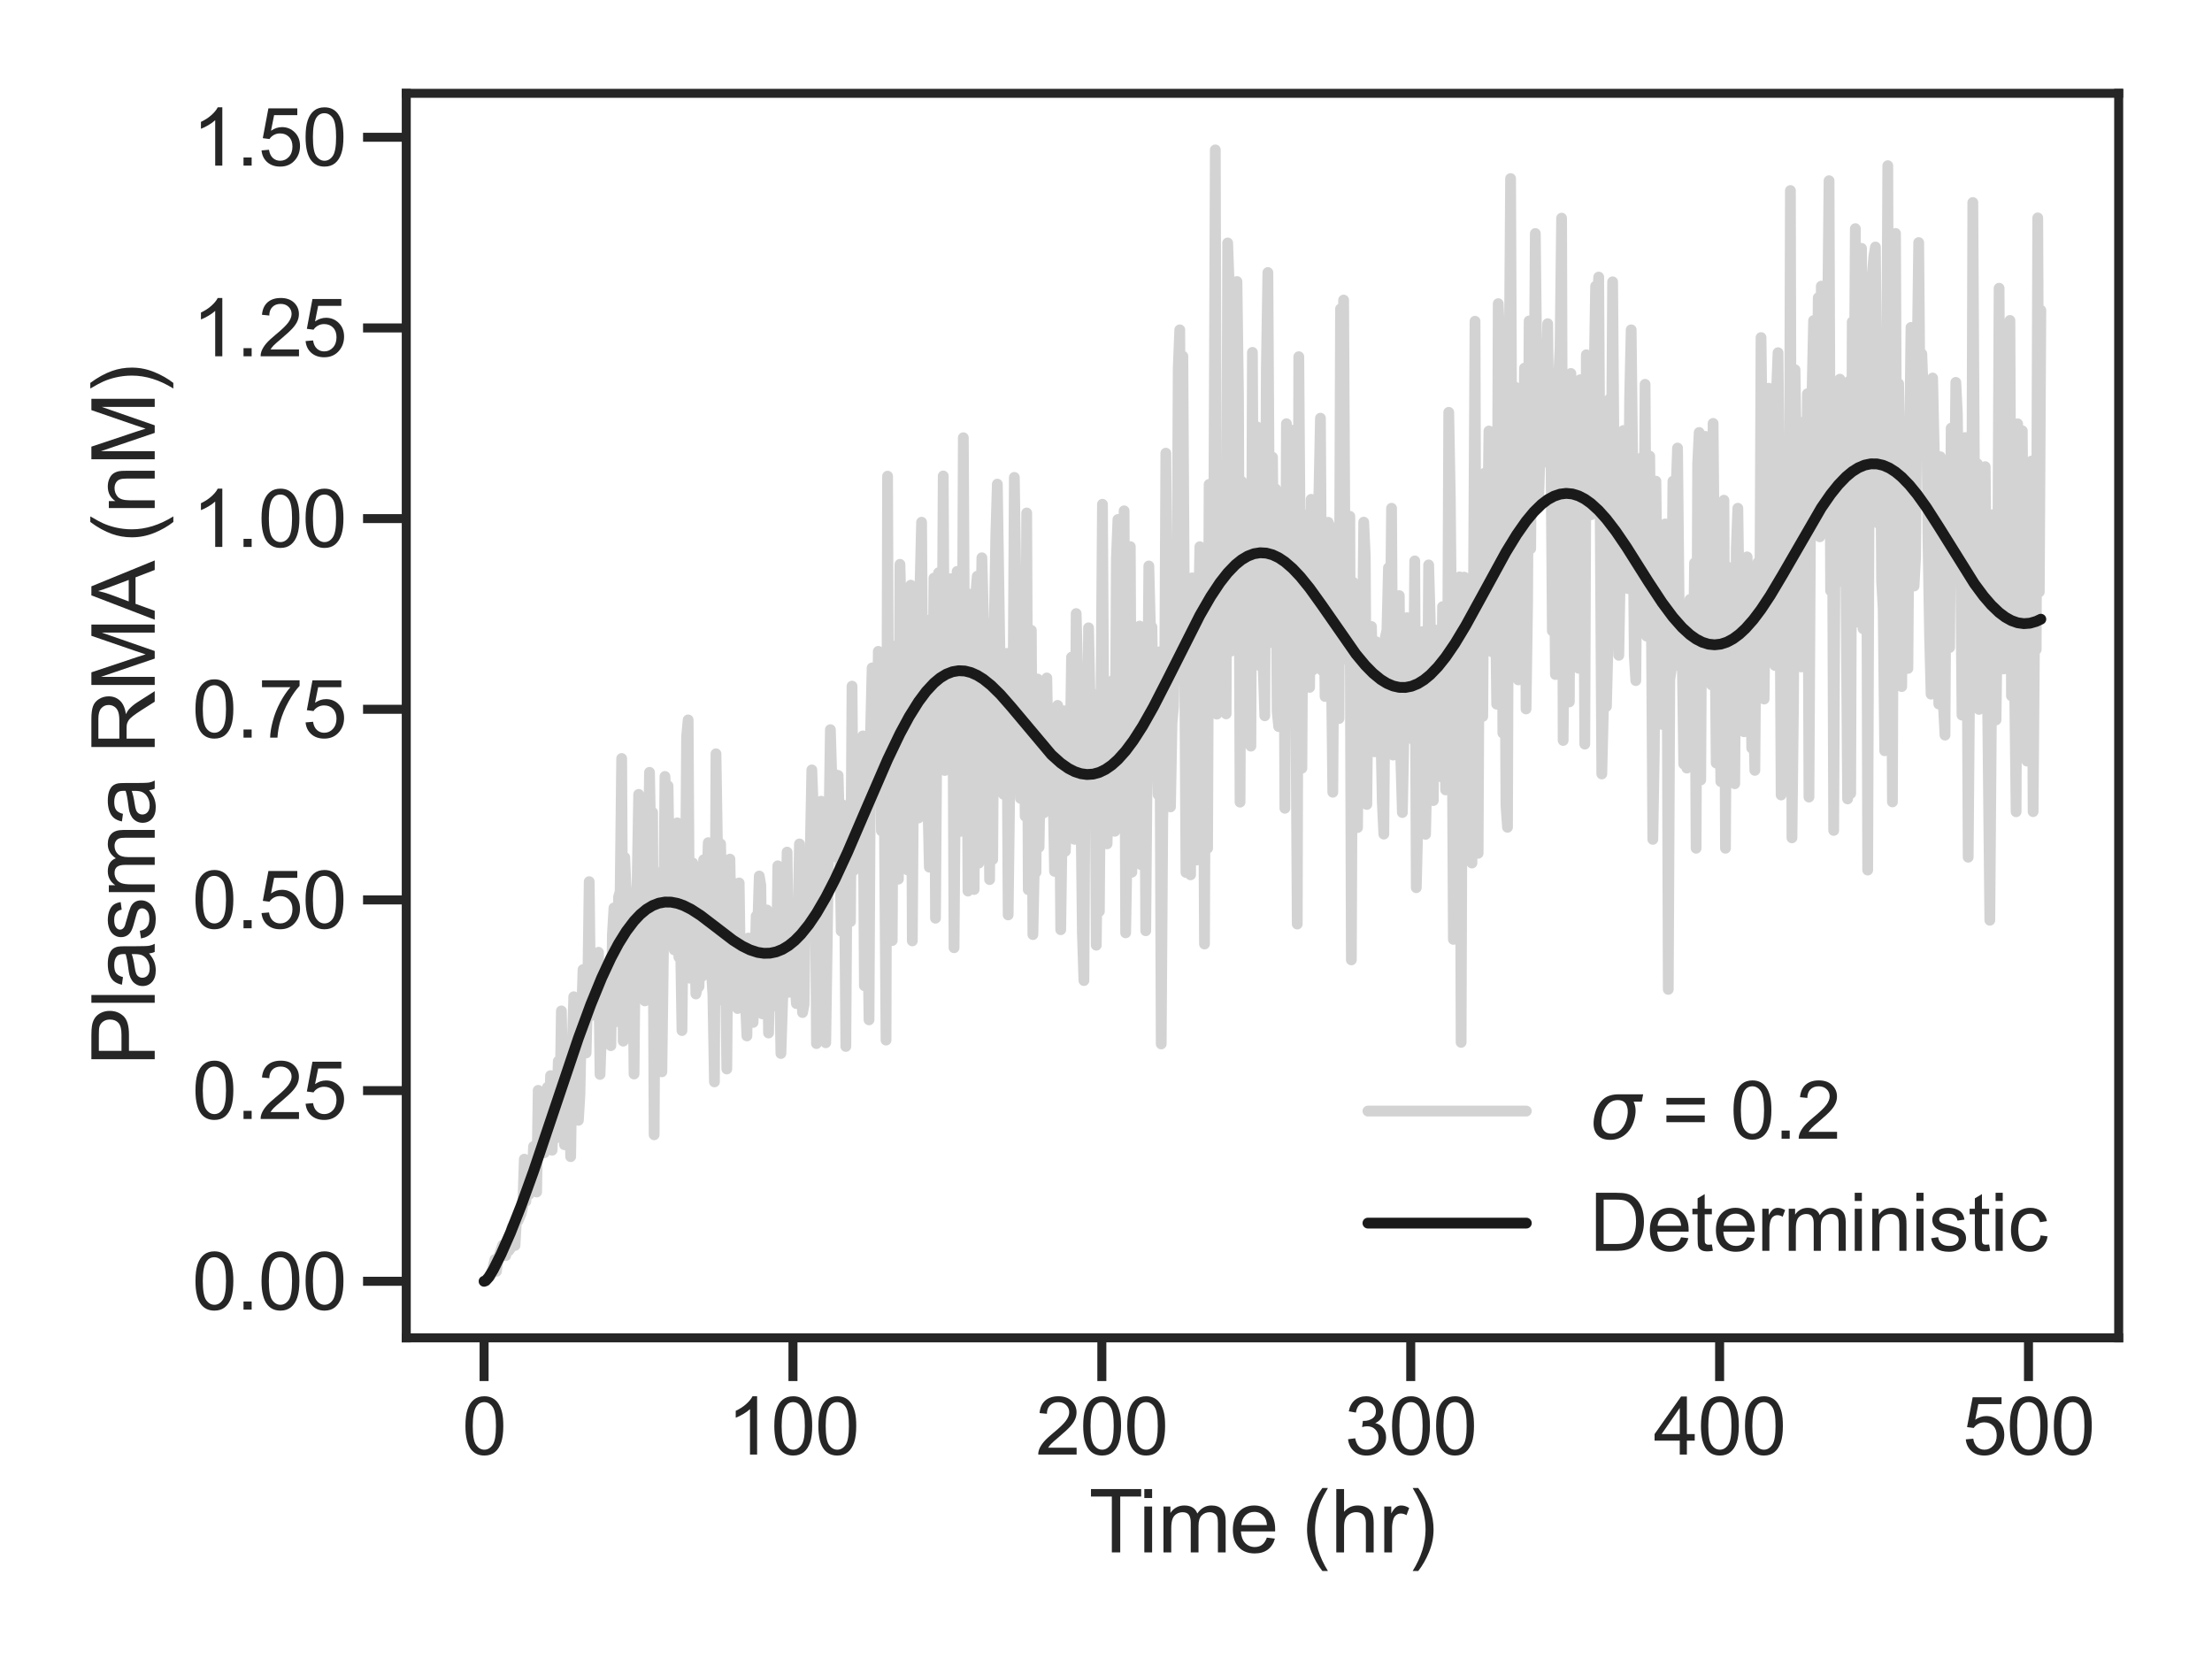 <?xml version="1.0" encoding="utf-8" standalone="no"?>
<!DOCTYPE svg PUBLIC "-//W3C//DTD SVG 1.1//EN"
  "http://www.w3.org/Graphics/SVG/1.1/DTD/svg11.dtd">
<svg xmlns:xlink="http://www.w3.org/1999/xlink" width="460.8pt" height="345.6pt" viewBox="0 0 460.8 345.6" xmlns="http://www.w3.org/2000/svg" version="1.1">
 <defs>
  <style type="text/css">*{stroke-linejoin: round; stroke-linecap: butt}</style>
 </defs>
 <g id="figure_1">
  <g id="patch_1">
   <path d="M 0 345.6 
L 460.8 345.6 
L 460.8 0 
L 0 0 
z
" style="fill: #ffffff"/>
  </g>
  <g id="axes_1">
   <g id="patch_2">
    <path d="M 84.63 278.7 
L 441.36 278.7 
L 441.36 19.44 
L 84.63 19.44 
z
" style="fill: #ffffff"/>
   </g>
   <g id="matplotlib.axis_1">
    <g id="xtick_1">
     <g id="line2d_1">
      <defs>
       <path id="mb998b460d0" d="M 0 0 
L 0 9 
" style="stroke: #262626; stroke-width: 1.875"/>
      </defs>
      <g>
       <use xlink:href="#mb998b460d0" x="100.845" y="278.7" style="fill: #262626; stroke: #262626; stroke-width: 1.875"/>
      </g>
     </g>
     <g id="text_1">
      <!-- 0 -->
      <g style="fill: #262626" transform="translate(96.257 303.01) scale(0.165 -0.165)">
       <defs>
        <path id="ArialMT-30" d="M 266 2259 
Q 266 3072 433 3567 
Q 600 4063 929 4331 
Q 1259 4600 1759 4600 
Q 2128 4600 2406 4451 
Q 2684 4303 2865 4023 
Q 3047 3744 3150 3342 
Q 3253 2941 3253 2259 
Q 3253 1453 3087 958 
Q 2922 463 2592 192 
Q 2263 -78 1759 -78 
Q 1097 -78 719 397 
Q 266 969 266 2259 
z
M 844 2259 
Q 844 1131 1108 757 
Q 1372 384 1759 384 
Q 2147 384 2411 759 
Q 2675 1134 2675 2259 
Q 2675 3391 2411 3762 
Q 2147 4134 1753 4134 
Q 1366 4134 1134 3806 
Q 844 3388 844 2259 
z
" transform="scale(0.016)"/>
       </defs>
       <use xlink:href="#ArialMT-30"/>
      </g>
     </g>
    </g>
    <g id="xtick_2">
     <g id="line2d_2">
      <g>
       <use xlink:href="#mb998b460d0" x="165.19" y="278.7" style="fill: #262626; stroke: #262626; stroke-width: 1.875"/>
      </g>
     </g>
     <g id="text_2">
      <!-- 100 -->
      <g style="fill: #262626" transform="translate(151.427 303.01) scale(0.165 -0.165)">
       <defs>
        <path id="ArialMT-31" d="M 2384 0 
L 1822 0 
L 1822 3584 
Q 1619 3391 1289 3197 
Q 959 3003 697 2906 
L 697 3450 
Q 1169 3672 1522 3987 
Q 1875 4303 2022 4600 
L 2384 4600 
L 2384 0 
z
" transform="scale(0.016)"/>
       </defs>
       <use xlink:href="#ArialMT-31"/>
       <use xlink:href="#ArialMT-30" transform="translate(55.615 0)"/>
       <use xlink:href="#ArialMT-30" transform="translate(111.23 0)"/>
      </g>
     </g>
    </g>
    <g id="xtick_3">
     <g id="line2d_3">
      <g>
       <use xlink:href="#mb998b460d0" x="229.535" y="278.7" style="fill: #262626; stroke: #262626; stroke-width: 1.875"/>
      </g>
     </g>
     <g id="text_3">
      <!-- 200 -->
      <g style="fill: #262626" transform="translate(215.772 303.01) scale(0.165 -0.165)">
       <defs>
        <path id="ArialMT-32" d="M 3222 541 
L 3222 0 
L 194 0 
Q 188 203 259 391 
Q 375 700 629 1000 
Q 884 1300 1366 1694 
Q 2113 2306 2375 2664 
Q 2638 3022 2638 3341 
Q 2638 3675 2398 3904 
Q 2159 4134 1775 4134 
Q 1369 4134 1125 3890 
Q 881 3647 878 3216 
L 300 3275 
Q 359 3922 746 4261 
Q 1134 4600 1788 4600 
Q 2447 4600 2831 4234 
Q 3216 3869 3216 3328 
Q 3216 3053 3103 2787 
Q 2991 2522 2730 2228 
Q 2469 1934 1863 1422 
Q 1356 997 1212 845 
Q 1069 694 975 541 
L 3222 541 
z
" transform="scale(0.016)"/>
       </defs>
       <use xlink:href="#ArialMT-32"/>
       <use xlink:href="#ArialMT-30" transform="translate(55.615 0)"/>
       <use xlink:href="#ArialMT-30" transform="translate(111.23 0)"/>
      </g>
     </g>
    </g>
    <g id="xtick_4">
     <g id="line2d_4">
      <g>
       <use xlink:href="#mb998b460d0" x="293.881" y="278.7" style="fill: #262626; stroke: #262626; stroke-width: 1.875"/>
      </g>
     </g>
     <g id="text_4">
      <!-- 300 -->
      <g style="fill: #262626" transform="translate(280.117 303.01) scale(0.165 -0.165)">
       <defs>
        <path id="ArialMT-33" d="M 269 1209 
L 831 1284 
Q 928 806 1161 595 
Q 1394 384 1728 384 
Q 2125 384 2398 659 
Q 2672 934 2672 1341 
Q 2672 1728 2419 1979 
Q 2166 2231 1775 2231 
Q 1616 2231 1378 2169 
L 1441 2663 
Q 1497 2656 1531 2656 
Q 1891 2656 2178 2843 
Q 2466 3031 2466 3422 
Q 2466 3731 2256 3934 
Q 2047 4138 1716 4138 
Q 1388 4138 1169 3931 
Q 950 3725 888 3313 
L 325 3413 
Q 428 3978 793 4289 
Q 1159 4600 1703 4600 
Q 2078 4600 2393 4439 
Q 2709 4278 2876 4000 
Q 3044 3722 3044 3409 
Q 3044 3113 2884 2869 
Q 2725 2625 2413 2481 
Q 2819 2388 3044 2092 
Q 3269 1797 3269 1353 
Q 3269 753 2831 336 
Q 2394 -81 1725 -81 
Q 1122 -81 723 278 
Q 325 638 269 1209 
z
" transform="scale(0.016)"/>
       </defs>
       <use xlink:href="#ArialMT-33"/>
       <use xlink:href="#ArialMT-30" transform="translate(55.615 0)"/>
       <use xlink:href="#ArialMT-30" transform="translate(111.23 0)"/>
      </g>
     </g>
    </g>
    <g id="xtick_5">
     <g id="line2d_5">
      <g>
       <use xlink:href="#mb998b460d0" x="358.226" y="278.7" style="fill: #262626; stroke: #262626; stroke-width: 1.875"/>
      </g>
     </g>
     <g id="text_5">
      <!-- 400 -->
      <g style="fill: #262626" transform="translate(344.463 303.01) scale(0.165 -0.165)">
       <defs>
        <path id="ArialMT-34" d="M 2069 0 
L 2069 1097 
L 81 1097 
L 81 1613 
L 2172 4581 
L 2631 4581 
L 2631 1613 
L 3250 1613 
L 3250 1097 
L 2631 1097 
L 2631 0 
L 2069 0 
z
M 2069 1613 
L 2069 3678 
L 634 1613 
L 2069 1613 
z
" transform="scale(0.016)"/>
       </defs>
       <use xlink:href="#ArialMT-34"/>
       <use xlink:href="#ArialMT-30" transform="translate(55.615 0)"/>
       <use xlink:href="#ArialMT-30" transform="translate(111.23 0)"/>
      </g>
     </g>
    </g>
    <g id="xtick_6">
     <g id="line2d_6">
      <g>
       <use xlink:href="#mb998b460d0" x="422.571" y="278.7" style="fill: #262626; stroke: #262626; stroke-width: 1.875"/>
      </g>
     </g>
     <g id="text_6">
      <!-- 500 -->
      <g style="fill: #262626" transform="translate(408.808 303.01) scale(0.165 -0.165)">
       <defs>
        <path id="ArialMT-35" d="M 266 1200 
L 856 1250 
Q 922 819 1161 601 
Q 1400 384 1738 384 
Q 2144 384 2425 690 
Q 2706 997 2706 1503 
Q 2706 1984 2436 2262 
Q 2166 2541 1728 2541 
Q 1456 2541 1237 2417 
Q 1019 2294 894 2097 
L 366 2166 
L 809 4519 
L 3088 4519 
L 3088 3981 
L 1259 3981 
L 1013 2750 
Q 1425 3038 1878 3038 
Q 2478 3038 2890 2622 
Q 3303 2206 3303 1553 
Q 3303 931 2941 478 
Q 2500 -78 1738 -78 
Q 1113 -78 717 272 
Q 322 622 266 1200 
z
" transform="scale(0.016)"/>
       </defs>
       <use xlink:href="#ArialMT-35"/>
       <use xlink:href="#ArialMT-30" transform="translate(55.615 0)"/>
       <use xlink:href="#ArialMT-30" transform="translate(111.23 0)"/>
      </g>
     </g>
    </g>
    <g id="text_7">
     <!-- Time (hr) -->
     <g style="fill: #262626" transform="translate(226.839 323.393) scale(0.18 -0.18)">
      <defs>
       <path id="ArialMT-54" d="M 1659 0 
L 1659 4041 
L 150 4041 
L 150 4581 
L 3781 4581 
L 3781 4041 
L 2266 4041 
L 2266 0 
L 1659 0 
z
" transform="scale(0.016)"/>
       <path id="ArialMT-69" d="M 425 3934 
L 425 4581 
L 988 4581 
L 988 3934 
L 425 3934 
z
M 425 0 
L 425 3319 
L 988 3319 
L 988 0 
L 425 0 
z
" transform="scale(0.016)"/>
       <path id="ArialMT-6d" d="M 422 0 
L 422 3319 
L 925 3319 
L 925 2853 
Q 1081 3097 1340 3245 
Q 1600 3394 1931 3394 
Q 2300 3394 2536 3241 
Q 2772 3088 2869 2813 
Q 3263 3394 3894 3394 
Q 4388 3394 4653 3120 
Q 4919 2847 4919 2278 
L 4919 0 
L 4359 0 
L 4359 2091 
Q 4359 2428 4304 2576 
Q 4250 2725 4106 2815 
Q 3963 2906 3769 2906 
Q 3419 2906 3187 2673 
Q 2956 2441 2956 1928 
L 2956 0 
L 2394 0 
L 2394 2156 
Q 2394 2531 2256 2718 
Q 2119 2906 1806 2906 
Q 1569 2906 1367 2781 
Q 1166 2656 1075 2415 
Q 984 2175 984 1722 
L 984 0 
L 422 0 
z
" transform="scale(0.016)"/>
       <path id="ArialMT-65" d="M 2694 1069 
L 3275 997 
Q 3138 488 2766 206 
Q 2394 -75 1816 -75 
Q 1088 -75 661 373 
Q 234 822 234 1631 
Q 234 2469 665 2931 
Q 1097 3394 1784 3394 
Q 2450 3394 2872 2941 
Q 3294 2488 3294 1666 
Q 3294 1616 3291 1516 
L 816 1516 
Q 847 969 1125 678 
Q 1403 388 1819 388 
Q 2128 388 2347 550 
Q 2566 713 2694 1069 
z
M 847 1978 
L 2700 1978 
Q 2663 2397 2488 2606 
Q 2219 2931 1791 2931 
Q 1403 2931 1139 2672 
Q 875 2413 847 1978 
z
" transform="scale(0.016)"/>
       <path id="ArialMT-20" transform="scale(0.016)"/>
       <path id="ArialMT-28" d="M 1497 -1347 
Q 1031 -759 709 28 
Q 388 816 388 1659 
Q 388 2403 628 3084 
Q 909 3875 1497 4659 
L 1900 4659 
Q 1522 4009 1400 3731 
Q 1209 3300 1100 2831 
Q 966 2247 966 1656 
Q 966 153 1900 -1347 
L 1497 -1347 
z
" transform="scale(0.016)"/>
       <path id="ArialMT-68" d="M 422 0 
L 422 4581 
L 984 4581 
L 984 2938 
Q 1378 3394 1978 3394 
Q 2347 3394 2619 3248 
Q 2891 3103 3008 2847 
Q 3125 2591 3125 2103 
L 3125 0 
L 2563 0 
L 2563 2103 
Q 2563 2525 2380 2717 
Q 2197 2909 1863 2909 
Q 1613 2909 1392 2779 
Q 1172 2650 1078 2428 
Q 984 2206 984 1816 
L 984 0 
L 422 0 
z
" transform="scale(0.016)"/>
       <path id="ArialMT-72" d="M 416 0 
L 416 3319 
L 922 3319 
L 922 2816 
Q 1116 3169 1280 3281 
Q 1444 3394 1641 3394 
Q 1925 3394 2219 3213 
L 2025 2691 
Q 1819 2813 1613 2813 
Q 1428 2813 1281 2702 
Q 1134 2591 1072 2394 
Q 978 2094 978 1738 
L 978 0 
L 416 0 
z
" transform="scale(0.016)"/>
       <path id="ArialMT-29" d="M 791 -1347 
L 388 -1347 
Q 1322 153 1322 1656 
Q 1322 2244 1188 2822 
Q 1081 3291 891 3722 
Q 769 4003 388 4659 
L 791 4659 
Q 1378 3875 1659 3084 
Q 1900 2403 1900 1659 
Q 1900 816 1576 28 
Q 1253 -759 791 -1347 
z
" transform="scale(0.016)"/>
      </defs>
      <use xlink:href="#ArialMT-54"/>
      <use xlink:href="#ArialMT-69" transform="translate(57.334 0)"/>
      <use xlink:href="#ArialMT-6d" transform="translate(79.551 0)"/>
      <use xlink:href="#ArialMT-65" transform="translate(162.852 0)"/>
      <use xlink:href="#ArialMT-20" transform="translate(218.467 0)"/>
      <use xlink:href="#ArialMT-28" transform="translate(246.25 0)"/>
      <use xlink:href="#ArialMT-68" transform="translate(279.551 0)"/>
      <use xlink:href="#ArialMT-72" transform="translate(335.166 0)"/>
      <use xlink:href="#ArialMT-29" transform="translate(368.467 0)"/>
     </g>
    </g>
   </g>
   <g id="matplotlib.axis_2">
    <g id="ytick_1">
     <g id="line2d_7">
      <defs>
       <path id="me285384806" d="M 0 0 
L -9 0 
" style="stroke: #262626; stroke-width: 1.875"/>
      </defs>
      <g>
       <use xlink:href="#me285384806" x="84.63" y="266.915" style="fill: #262626; stroke: #262626; stroke-width: 1.875"/>
      </g>
     </g>
     <g id="text_8">
      <!-- 0.00 -->
      <g style="fill: #262626" transform="translate(40.019 272.821) scale(0.165 -0.165)">
       <defs>
        <path id="ArialMT-2e" d="M 581 0 
L 581 641 
L 1222 641 
L 1222 0 
L 581 0 
z
" transform="scale(0.016)"/>
       </defs>
       <use xlink:href="#ArialMT-30"/>
       <use xlink:href="#ArialMT-2e" transform="translate(55.615 0)"/>
       <use xlink:href="#ArialMT-30" transform="translate(83.398 0)"/>
       <use xlink:href="#ArialMT-30" transform="translate(139.014 0)"/>
      </g>
     </g>
    </g>
    <g id="ytick_2">
     <g id="line2d_8">
      <g>
       <use xlink:href="#me285384806" x="84.63" y="227.195" style="fill: #262626; stroke: #262626; stroke-width: 1.875"/>
      </g>
     </g>
     <g id="text_9">
      <!-- 0.25 -->
      <g style="fill: #262626" transform="translate(40.019 233.1) scale(0.165 -0.165)">
       <use xlink:href="#ArialMT-30"/>
       <use xlink:href="#ArialMT-2e" transform="translate(55.615 0)"/>
       <use xlink:href="#ArialMT-32" transform="translate(83.398 0)"/>
       <use xlink:href="#ArialMT-35" transform="translate(139.014 0)"/>
      </g>
     </g>
    </g>
    <g id="ytick_3">
     <g id="line2d_9">
      <g>
       <use xlink:href="#me285384806" x="84.63" y="187.475" style="fill: #262626; stroke: #262626; stroke-width: 1.875"/>
      </g>
     </g>
     <g id="text_10">
      <!-- 0.50 -->
      <g style="fill: #262626" transform="translate(40.019 193.38) scale(0.165 -0.165)">
       <use xlink:href="#ArialMT-30"/>
       <use xlink:href="#ArialMT-2e" transform="translate(55.615 0)"/>
       <use xlink:href="#ArialMT-35" transform="translate(83.398 0)"/>
       <use xlink:href="#ArialMT-30" transform="translate(139.014 0)"/>
      </g>
     </g>
    </g>
    <g id="ytick_4">
     <g id="line2d_10">
      <g>
       <use xlink:href="#me285384806" x="84.63" y="147.755" style="fill: #262626; stroke: #262626; stroke-width: 1.875"/>
      </g>
     </g>
     <g id="text_11">
      <!-- 0.75 -->
      <g style="fill: #262626" transform="translate(40.019 153.66) scale(0.165 -0.165)">
       <defs>
        <path id="ArialMT-37" d="M 303 3981 
L 303 4522 
L 3269 4522 
L 3269 4084 
Q 2831 3619 2401 2847 
Q 1972 2075 1738 1259 
Q 1569 684 1522 0 
L 944 0 
Q 953 541 1156 1306 
Q 1359 2072 1739 2783 
Q 2119 3494 2547 3981 
L 303 3981 
z
" transform="scale(0.016)"/>
       </defs>
       <use xlink:href="#ArialMT-30"/>
       <use xlink:href="#ArialMT-2e" transform="translate(55.615 0)"/>
       <use xlink:href="#ArialMT-37" transform="translate(83.398 0)"/>
       <use xlink:href="#ArialMT-35" transform="translate(139.014 0)"/>
      </g>
     </g>
    </g>
    <g id="ytick_5">
     <g id="line2d_11">
      <g>
       <use xlink:href="#me285384806" x="84.63" y="108.035" style="fill: #262626; stroke: #262626; stroke-width: 1.875"/>
      </g>
     </g>
     <g id="text_12">
      <!-- 1.00 -->
      <g style="fill: #262626" transform="translate(40.019 113.94) scale(0.165 -0.165)">
       <use xlink:href="#ArialMT-31"/>
       <use xlink:href="#ArialMT-2e" transform="translate(55.615 0)"/>
       <use xlink:href="#ArialMT-30" transform="translate(83.398 0)"/>
       <use xlink:href="#ArialMT-30" transform="translate(139.014 0)"/>
      </g>
     </g>
    </g>
    <g id="ytick_6">
     <g id="line2d_12">
      <g>
       <use xlink:href="#me285384806" x="84.63" y="68.315" style="fill: #262626; stroke: #262626; stroke-width: 1.875"/>
      </g>
     </g>
     <g id="text_13">
      <!-- 1.25 -->
      <g style="fill: #262626" transform="translate(40.019 74.22) scale(0.165 -0.165)">
       <use xlink:href="#ArialMT-31"/>
       <use xlink:href="#ArialMT-2e" transform="translate(55.615 0)"/>
       <use xlink:href="#ArialMT-32" transform="translate(83.398 0)"/>
       <use xlink:href="#ArialMT-35" transform="translate(139.014 0)"/>
      </g>
     </g>
    </g>
    <g id="ytick_7">
     <g id="line2d_13">
      <g>
       <use xlink:href="#me285384806" x="84.63" y="28.594" style="fill: #262626; stroke: #262626; stroke-width: 1.875"/>
      </g>
     </g>
     <g id="text_14">
      <!-- 1.50 -->
      <g style="fill: #262626" transform="translate(40.019 34.5) scale(0.165 -0.165)">
       <use xlink:href="#ArialMT-31"/>
       <use xlink:href="#ArialMT-2e" transform="translate(55.615 0)"/>
       <use xlink:href="#ArialMT-35" transform="translate(83.398 0)"/>
       <use xlink:href="#ArialMT-30" transform="translate(139.014 0)"/>
      </g>
     </g>
    </g>
    <g id="text_15">
     <!-- Plasma RMA (nM) -->
     <g style="fill: #262626" transform="translate(32.231 222.08) rotate(-90) scale(0.18 -0.18)">
      <defs>
       <path id="ArialMT-50" d="M 494 0 
L 494 4581 
L 2222 4581 
Q 2678 4581 2919 4538 
Q 3256 4481 3484 4323 
Q 3713 4166 3852 3881 
Q 3991 3597 3991 3256 
Q 3991 2672 3619 2267 
Q 3247 1863 2275 1863 
L 1100 1863 
L 1100 0 
L 494 0 
z
M 1100 2403 
L 2284 2403 
Q 2872 2403 3119 2622 
Q 3366 2841 3366 3238 
Q 3366 3525 3220 3729 
Q 3075 3934 2838 4000 
Q 2684 4041 2272 4041 
L 1100 4041 
L 1100 2403 
z
" transform="scale(0.016)"/>
       <path id="ArialMT-6c" d="M 409 0 
L 409 4581 
L 972 4581 
L 972 0 
L 409 0 
z
" transform="scale(0.016)"/>
       <path id="ArialMT-61" d="M 2588 409 
Q 2275 144 1986 34 
Q 1697 -75 1366 -75 
Q 819 -75 525 192 
Q 231 459 231 875 
Q 231 1119 342 1320 
Q 453 1522 633 1644 
Q 813 1766 1038 1828 
Q 1203 1872 1538 1913 
Q 2219 1994 2541 2106 
Q 2544 2222 2544 2253 
Q 2544 2597 2384 2738 
Q 2169 2928 1744 2928 
Q 1347 2928 1158 2789 
Q 969 2650 878 2297 
L 328 2372 
Q 403 2725 575 2942 
Q 747 3159 1072 3276 
Q 1397 3394 1825 3394 
Q 2250 3394 2515 3294 
Q 2781 3194 2906 3042 
Q 3031 2891 3081 2659 
Q 3109 2516 3109 2141 
L 3109 1391 
Q 3109 606 3145 398 
Q 3181 191 3288 0 
L 2700 0 
Q 2613 175 2588 409 
z
M 2541 1666 
Q 2234 1541 1622 1453 
Q 1275 1403 1131 1340 
Q 988 1278 909 1158 
Q 831 1038 831 891 
Q 831 666 1001 516 
Q 1172 366 1500 366 
Q 1825 366 2078 508 
Q 2331 650 2450 897 
Q 2541 1088 2541 1459 
L 2541 1666 
z
" transform="scale(0.016)"/>
       <path id="ArialMT-73" d="M 197 991 
L 753 1078 
Q 800 744 1014 566 
Q 1228 388 1613 388 
Q 2000 388 2187 545 
Q 2375 703 2375 916 
Q 2375 1106 2209 1216 
Q 2094 1291 1634 1406 
Q 1016 1563 777 1677 
Q 538 1791 414 1992 
Q 291 2194 291 2438 
Q 291 2659 392 2848 
Q 494 3038 669 3163 
Q 800 3259 1026 3326 
Q 1253 3394 1513 3394 
Q 1903 3394 2198 3281 
Q 2494 3169 2634 2976 
Q 2775 2784 2828 2463 
L 2278 2388 
Q 2241 2644 2061 2787 
Q 1881 2931 1553 2931 
Q 1166 2931 1000 2803 
Q 834 2675 834 2503 
Q 834 2394 903 2306 
Q 972 2216 1119 2156 
Q 1203 2125 1616 2013 
Q 2213 1853 2448 1751 
Q 2684 1650 2818 1456 
Q 2953 1263 2953 975 
Q 2953 694 2789 445 
Q 2625 197 2315 61 
Q 2006 -75 1616 -75 
Q 969 -75 630 194 
Q 291 463 197 991 
z
" transform="scale(0.016)"/>
       <path id="ArialMT-52" d="M 503 0 
L 503 4581 
L 2534 4581 
Q 3147 4581 3465 4457 
Q 3784 4334 3975 4021 
Q 4166 3709 4166 3331 
Q 4166 2844 3850 2509 
Q 3534 2175 2875 2084 
Q 3116 1969 3241 1856 
Q 3506 1613 3744 1247 
L 4541 0 
L 3778 0 
L 3172 953 
Q 2906 1366 2734 1584 
Q 2563 1803 2427 1890 
Q 2291 1978 2150 2013 
Q 2047 2034 1813 2034 
L 1109 2034 
L 1109 0 
L 503 0 
z
M 1109 2559 
L 2413 2559 
Q 2828 2559 3062 2645 
Q 3297 2731 3419 2920 
Q 3541 3109 3541 3331 
Q 3541 3656 3305 3865 
Q 3069 4075 2559 4075 
L 1109 4075 
L 1109 2559 
z
" transform="scale(0.016)"/>
       <path id="ArialMT-4d" d="M 475 0 
L 475 4581 
L 1388 4581 
L 2472 1338 
Q 2622 884 2691 659 
Q 2769 909 2934 1394 
L 4031 4581 
L 4847 4581 
L 4847 0 
L 4263 0 
L 4263 3834 
L 2931 0 
L 2384 0 
L 1059 3900 
L 1059 0 
L 475 0 
z
" transform="scale(0.016)"/>
       <path id="ArialMT-41" d="M -9 0 
L 1750 4581 
L 2403 4581 
L 4278 0 
L 3588 0 
L 3053 1388 
L 1138 1388 
L 634 0 
L -9 0 
z
M 1313 1881 
L 2866 1881 
L 2388 3150 
Q 2169 3728 2063 4100 
Q 1975 3659 1816 3225 
L 1313 1881 
z
" transform="scale(0.016)"/>
       <path id="ArialMT-6e" d="M 422 0 
L 422 3319 
L 928 3319 
L 928 2847 
Q 1294 3394 1984 3394 
Q 2284 3394 2536 3286 
Q 2788 3178 2913 3003 
Q 3038 2828 3088 2588 
Q 3119 2431 3119 2041 
L 3119 0 
L 2556 0 
L 2556 2019 
Q 2556 2363 2490 2533 
Q 2425 2703 2258 2804 
Q 2091 2906 1866 2906 
Q 1506 2906 1245 2678 
Q 984 2450 984 1813 
L 984 0 
L 422 0 
z
" transform="scale(0.016)"/>
      </defs>
      <use xlink:href="#ArialMT-50"/>
      <use xlink:href="#ArialMT-6c" transform="translate(66.699 0)"/>
      <use xlink:href="#ArialMT-61" transform="translate(88.916 0)"/>
      <use xlink:href="#ArialMT-73" transform="translate(144.531 0)"/>
      <use xlink:href="#ArialMT-6d" transform="translate(194.531 0)"/>
      <use xlink:href="#ArialMT-61" transform="translate(277.832 0)"/>
      <use xlink:href="#ArialMT-20" transform="translate(333.447 0)"/>
      <use xlink:href="#ArialMT-52" transform="translate(361.23 0)"/>
      <use xlink:href="#ArialMT-4d" transform="translate(433.447 0)"/>
      <use xlink:href="#ArialMT-41" transform="translate(516.748 0)"/>
      <use xlink:href="#ArialMT-20" transform="translate(577.947 0)"/>
      <use xlink:href="#ArialMT-28" transform="translate(605.73 0)"/>
      <use xlink:href="#ArialMT-6e" transform="translate(639.031 0)"/>
      <use xlink:href="#ArialMT-4d" transform="translate(694.646 0)"/>
      <use xlink:href="#ArialMT-29" transform="translate(777.947 0)"/>
     </g>
    </g>
   </g>
   <g id="line2d_14">
    <path d="M 100.845 266.915 
L 101.167 266.784 
L 101.489 266.456 
L 101.811 265.96 
L 102.133 265.829 
L 102.455 265.11 
L 103.099 262.371 
L 103.421 264.844 
L 103.743 262.171 
L 104.71 259.388 
L 105.032 261.417 
L 105.354 261.567 
L 105.676 259.183 
L 105.998 260.54 
L 106.32 260.069 
L 106.642 255.646 
L 106.964 255.101 
L 107.286 259.454 
L 107.608 253.826 
L 107.93 254.302 
L 108.574 252.799 
L 108.896 251.457 
L 109.218 241.473 
L 109.54 250.276 
L 109.862 245.308 
L 110.184 248.852 
L 110.506 245.069 
L 110.828 246.083 
L 111.15 238.823 
L 111.473 245.551 
L 111.795 248.321 
L 112.117 227.136 
L 112.761 238.905 
L 113.083 232.561 
L 113.405 240.136 
L 113.727 235.323 
L 114.049 226.497 
L 114.371 237.764 
L 114.693 224.073 
L 115.015 239.613 
L 115.337 228.702 
L 115.659 237.172 
L 115.981 231.221 
L 116.303 221.047 
L 116.625 231.17 
L 116.947 210.593 
L 117.269 228.015 
L 117.591 238.471 
L 117.913 216.998 
L 118.235 234.195 
L 118.558 225.045 
L 118.88 240.956 
L 119.202 218.686 
L 119.524 207.636 
L 119.846 222.671 
L 120.168 216.764 
L 120.49 233.384 
L 120.812 228.038 
L 121.134 212.206 
L 121.456 201.982 
L 121.778 218.502 
L 122.1 219.353 
L 122.422 206.675 
L 122.744 183.663 
L 123.066 211.603 
L 123.388 209.342 
L 123.71 203.369 
L 124.032 200.022 
L 124.354 205.769 
L 124.676 198.373 
L 124.998 223.828 
L 125.643 205.114 
L 125.965 202.136 
L 126.287 208.793 
L 126.609 207.139 
L 126.931 211.246 
L 127.253 217.833 
L 127.575 194.63 
L 127.897 189.132 
L 128.219 212.88 
L 128.541 202.664 
L 128.863 186.812 
L 129.185 185.738 
L 129.507 158.004 
L 129.829 216.891 
L 130.151 178.61 
L 131.117 202.338 
L 131.439 200.91 
L 131.761 192.434 
L 132.083 223.741 
L 132.405 191.226 
L 132.728 183.775 
L 133.05 165.483 
L 133.372 176.712 
L 133.694 175.052 
L 134.016 178.542 
L 134.338 208.504 
L 134.66 200.613 
L 134.982 184.544 
L 135.304 160.893 
L 135.626 177.938 
L 135.948 169.226 
L 136.27 236.397 
L 136.592 181.613 
L 136.914 208.88 
L 137.236 188.52 
L 137.558 184.441 
L 137.88 223.281 
L 138.202 198.385 
L 138.524 161.745 
L 138.846 168.864 
L 139.168 163.716 
L 139.49 186.933 
L 139.813 187.614 
L 140.135 182.814 
L 140.457 197.886 
L 141.101 171.414 
L 141.423 199.396 
L 141.745 194.849 
L 142.067 214.687 
L 142.389 184.498 
L 142.711 195.637 
L 143.033 153.406 
L 143.355 149.967 
L 143.677 203.772 
L 143.999 187.636 
L 144.321 179.775 
L 144.965 207.063 
L 145.287 205.666 
L 145.609 205.538 
L 145.931 194.109 
L 146.253 203.4 
L 146.575 179.112 
L 146.898 180.647 
L 147.22 184.734 
L 147.542 175.542 
L 147.864 196.566 
L 148.508 207.281 
L 148.83 225.376 
L 149.152 157.028 
L 149.796 197.288 
L 150.118 175.795 
L 150.762 208.543 
L 151.084 197.31 
L 151.406 222.691 
L 151.728 183.53 
L 152.05 178.963 
L 152.372 195.647 
L 152.694 205.035 
L 153.016 184.033 
L 153.338 202.032 
L 153.66 210.093 
L 153.983 183.934 
L 154.305 205.88 
L 154.627 196.04 
L 154.949 200.639 
L 155.593 215.808 
L 155.915 195.405 
L 156.237 197.163 
L 156.881 212.997 
L 157.203 203.652 
L 157.525 190.827 
L 157.847 192.947 
L 158.169 182.49 
L 158.491 184.431 
L 158.813 211.201 
L 159.135 206.344 
L 159.457 207.51 
L 159.779 189.563 
L 160.101 215.193 
L 160.423 199.444 
L 160.745 192.173 
L 161.068 209.59 
L 161.39 198.476 
L 161.712 204.622 
L 162.034 180.363 
L 162.678 219.465 
L 163.322 199.78 
L 163.644 198.397 
L 163.966 177.507 
L 164.288 206.717 
L 164.61 194.748 
L 164.932 191.894 
L 165.254 199.935 
L 165.576 203.816 
L 165.898 209.066 
L 166.542 175.807 
L 166.864 203.806 
L 167.186 210.933 
L 167.508 209.276 
L 167.831 185.558 
L 168.153 190.304 
L 168.797 176.768 
L 169.119 160.384 
L 169.441 169.035 
L 169.763 170.494 
L 170.085 217.395 
L 170.407 196.327 
L 170.729 200.633 
L 171.051 166.905 
L 171.373 202.038 
L 171.695 181.945 
L 172.017 217.227 
L 172.983 152 
L 173.305 162.846 
L 173.627 161.088 
L 173.949 178.456 
L 174.271 162.887 
L 174.593 161.527 
L 174.916 173.322 
L 175.238 193.968 
L 175.56 167.671 
L 175.882 178.732 
L 176.204 217.992 
L 176.526 169.213 
L 176.848 170.949 
L 177.17 191.985 
L 177.492 142.934 
L 177.814 181.36 
L 178.136 158.287 
L 178.458 177.665 
L 178.78 174.308 
L 179.102 169.235 
L 179.424 166.212 
L 179.746 153.302 
L 180.068 205.35 
L 180.39 202.428 
L 180.712 188.237 
L 181.034 212.459 
L 181.356 152.385 
L 181.678 139.131 
L 182.001 166.668 
L 182.323 155.564 
L 182.645 162.506 
L 182.967 135.685 
L 183.289 147.015 
L 183.611 173.073 
L 183.933 168.018 
L 184.255 173.919 
L 184.577 216.674 
L 184.899 99.196 
L 185.221 182.799 
L 185.543 190.978 
L 185.865 195.932 
L 186.187 134.601 
L 186.509 142.754 
L 186.831 177.944 
L 187.153 183.146 
L 187.475 117.56 
L 187.797 130.315 
L 188.119 161.15 
L 188.441 137.562 
L 188.763 139.483 
L 189.086 181.242 
L 189.408 171.682 
L 189.73 121.896 
L 190.052 196.006 
L 190.374 150.808 
L 190.696 151.063 
L 191.018 130.648 
L 191.34 170.405 
L 191.662 121.823 
L 191.984 108.785 
L 192.306 155.606 
L 192.95 129.158 
L 193.272 165.941 
L 193.594 180.647 
L 193.916 132.898 
L 194.238 156.962 
L 194.56 120.417 
L 194.882 191.278 
L 195.204 147.213 
L 195.526 119.309 
L 195.848 132.163 
L 196.171 152.088 
L 196.493 99.153 
L 196.815 160.506 
L 197.137 123.436 
L 197.459 139.252 
L 197.781 147.842 
L 198.103 120.549 
L 198.425 128.714 
L 198.747 197.433 
L 199.391 119.029 
L 199.713 169.813 
L 200.035 173.202 
L 200.357 160.253 
L 200.679 91.186 
L 201.001 151.435 
L 201.323 123.466 
L 201.645 185.625 
L 201.967 175.765 
L 202.289 154.621 
L 202.611 164.402 
L 202.933 185.3 
L 203.256 123.808 
L 203.578 120.032 
L 203.9 179.808 
L 204.222 137.239 
L 204.544 116.196 
L 204.866 128.526 
L 205.188 133.9 
L 205.51 158.669 
L 205.832 143.8 
L 206.154 183.238 
L 206.476 131.89 
L 206.798 179.044 
L 207.12 130.384 
L 207.442 111.49 
L 207.764 100.853 
L 208.408 143.062 
L 208.73 141.775 
L 209.052 165.465 
L 209.374 147.482 
L 209.696 136.113 
L 210.018 190.595 
L 210.341 164.564 
L 210.663 148.274 
L 210.985 153.234 
L 211.307 99.452 
L 211.951 144.06 
L 212.273 141.73 
L 212.595 166.327 
L 212.917 134.788 
L 213.239 139.666 
L 213.561 170.033 
L 213.883 106.86 
L 214.205 185.34 
L 214.527 171.723 
L 214.849 131.307 
L 215.171 194.694 
L 215.493 179.144 
L 215.815 181.709 
L 216.137 141.444 
L 216.459 176.478 
L 216.781 157.432 
L 217.103 168.389 
L 217.426 169.352 
L 218.07 141.231 
L 218.392 159.936 
L 218.714 149.895 
L 219.036 166.404 
L 219.358 163.745 
L 219.68 181.523 
L 220.002 154.893 
L 220.324 146.943 
L 220.646 153.409 
L 220.968 193.68 
L 221.612 148.061 
L 221.934 177.337 
L 222.256 167.539 
L 222.578 161.465 
L 222.9 158.701 
L 223.222 136.9 
L 223.544 143.634 
L 223.866 174.852 
L 224.188 127.816 
L 224.511 140.618 
L 224.833 160.558 
L 225.155 166.105 
L 225.477 194.263 
L 225.799 204.271 
L 226.121 146.762 
L 226.443 169.009 
L 226.765 130.784 
L 227.087 145.696 
L 227.409 168.969 
L 227.731 150.462 
L 228.053 144.667 
L 228.375 196.905 
L 228.697 170.538 
L 229.019 189.85 
L 229.663 105.046 
L 229.985 158.376 
L 230.307 175.474 
L 230.629 175.792 
L 230.951 160.785 
L 231.274 170.99 
L 231.596 161.086 
L 231.918 141.663 
L 232.24 173.173 
L 232.562 116.452 
L 232.884 108.213 
L 233.206 169.776 
L 233.528 131.363 
L 233.85 171.258 
L 234.172 106.415 
L 234.494 194.33 
L 234.816 175.778 
L 235.138 179.297 
L 235.46 113.868 
L 235.782 181.704 
L 236.104 163.278 
L 237.07 130.687 
L 237.392 130.422 
L 237.714 180.133 
L 238.359 135.012 
L 238.681 193.891 
L 239.325 117.9 
L 239.647 130.519 
L 239.969 130.604 
L 240.291 152.801 
L 240.613 153.79 
L 240.935 151.034 
L 241.257 165.544 
L 241.579 135.784 
L 241.901 217.472 
L 242.223 170.471 
L 242.545 158.171 
L 242.867 94.405 
L 243.189 134.923 
L 243.511 135.235 
L 243.833 168.091 
L 244.155 150.577 
L 244.477 147.139 
L 244.799 127.885 
L 245.121 138.93 
L 245.444 76.71 
L 245.766 68.711 
L 246.088 141.274 
L 246.41 74.197 
L 247.054 181.749 
L 247.376 139.485 
L 247.698 121.044 
L 248.02 182.244 
L 248.342 120.382 
L 248.664 122.618 
L 248.986 158.315 
L 249.308 179.153 
L 249.63 131.265 
L 249.952 113.882 
L 250.274 143.419 
L 250.596 137.133 
L 250.918 196.656 
L 251.24 120.004 
L 251.562 176.717 
L 251.884 100.905 
L 252.206 120.696 
L 252.529 112.339 
L 252.851 111.87 
L 253.173 31.225 
L 253.495 148.761 
L 253.817 126.944 
L 254.139 137.399 
L 254.461 126.36 
L 254.783 148.164 
L 255.105 130.179 
L 255.427 148.711 
L 255.749 50.614 
L 256.071 59.681 
L 256.393 135.663 
L 256.715 86.749 
L 257.037 134.122 
L 257.359 84.299 
L 257.681 58.649 
L 258.003 82.669 
L 258.325 167.105 
L 258.647 100.272 
L 258.969 126.512 
L 259.291 129.693 
L 259.614 146.958 
L 259.936 111.958 
L 260.258 117.132 
L 260.58 155.434 
L 260.902 73.405 
L 261.224 137.107 
L 261.546 92.495 
L 261.868 88.927 
L 262.512 138.73 
L 262.834 100.431 
L 263.156 139.311 
L 263.478 149.114 
L 263.8 76.991 
L 264.122 56.772 
L 264.444 110.883 
L 264.766 125.605 
L 265.088 95.242 
L 265.41 134.045 
L 265.732 101.839 
L 266.054 148.183 
L 266.376 151.369 
L 266.699 107.779 
L 267.021 103.674 
L 267.343 103.052 
L 267.665 168.38 
L 267.987 88.262 
L 268.309 94.764 
L 268.631 140.436 
L 268.953 93.948 
L 269.275 97.535 
L 269.597 89.58 
L 270.241 192.495 
L 270.563 74.307 
L 271.207 160.036 
L 271.529 107.225 
L 271.851 110.954 
L 272.173 112.248 
L 272.495 108.383 
L 272.817 143.194 
L 273.139 104.017 
L 273.461 139.601 
L 273.784 117.609 
L 274.106 130.683 
L 274.428 139.04 
L 274.75 102.958 
L 275.072 87.118 
L 275.394 139.66 
L 275.716 118.104 
L 276.038 145.095 
L 276.36 117.259 
L 276.682 108.803 
L 277.004 109.613 
L 277.648 165.042 
L 277.97 117.021 
L 278.292 133.964 
L 278.614 126.319 
L 278.936 149.696 
L 279.258 64.347 
L 279.58 81.749 
L 279.902 62.507 
L 280.224 122.833 
L 280.546 137.374 
L 280.869 112.413 
L 281.191 107.552 
L 281.513 199.966 
L 281.835 121.247 
L 282.157 168.583 
L 282.479 167.57 
L 282.801 172.398 
L 283.123 137.061 
L 283.445 152.823 
L 283.767 140.343 
L 284.089 108.77 
L 284.411 115.899 
L 284.733 167.583 
L 285.055 134.883 
L 285.377 151.861 
L 285.699 130.51 
L 286.343 156.615 
L 286.665 133.671 
L 286.987 143.893 
L 287.309 135.311 
L 287.954 167 
L 288.276 173.761 
L 288.598 132.696 
L 288.92 131.277 
L 289.242 118.277 
L 289.564 137.598 
L 289.886 105.878 
L 290.208 157.292 
L 290.53 138.885 
L 290.852 151.184 
L 291.174 131.44 
L 291.496 124.074 
L 291.818 158.261 
L 292.14 169.265 
L 292.462 153.314 
L 292.784 150.306 
L 293.106 128.675 
L 293.428 137.315 
L 293.75 134.589 
L 294.394 154.091 
L 294.716 116.847 
L 295.039 184.928 
L 295.361 171.685 
L 295.683 163.106 
L 296.005 135.235 
L 296.327 131.567 
L 296.649 158.422 
L 296.971 173.807 
L 297.293 158.93 
L 297.615 117.681 
L 297.937 128.685 
L 298.259 154.265 
L 298.581 166.774 
L 298.903 131.229 
L 299.225 155.568 
L 299.547 152.652 
L 299.869 134.716 
L 300.191 161.816 
L 300.513 126.374 
L 300.835 141.783 
L 301.157 164.556 
L 301.479 156.896 
L 301.802 85.894 
L 302.124 103.469 
L 302.446 137.611 
L 302.768 195.691 
L 303.09 133.091 
L 303.412 127.549 
L 303.734 126.197 
L 304.056 120.175 
L 304.378 217.148 
L 304.7 123.725 
L 305.022 120.226 
L 305.344 147.165 
L 305.666 128.457 
L 305.988 152.547 
L 306.31 128.886 
L 306.632 179.787 
L 307.276 66.92 
L 307.598 170.765 
L 307.92 177.766 
L 308.242 109.575 
L 308.564 108.259 
L 308.887 149.25 
L 309.209 98.6 
L 309.531 103.23 
L 309.853 114.208 
L 310.175 89.787 
L 310.497 126.826 
L 310.819 135.792 
L 311.141 112.411 
L 311.463 120.504 
L 311.785 146.691 
L 312.107 63.257 
L 312.429 71.164 
L 312.751 95.289 
L 313.073 152.717 
L 313.395 111.493 
L 313.717 167.748 
L 314.039 172.34 
L 314.361 82.209 
L 314.683 37.198 
L 315.005 112.216 
L 315.327 128.967 
L 315.649 80.65 
L 316.294 141.63 
L 316.616 97.428 
L 317.26 101.502 
L 317.582 76.681 
L 317.904 147.689 
L 318.226 125.686 
L 318.548 66.857 
L 318.87 114.313 
L 319.192 69.377 
L 319.514 92.693 
L 319.836 48.648 
L 320.48 105.771 
L 320.802 94.938 
L 321.124 88.169 
L 321.446 91.123 
L 321.768 96.257 
L 322.412 67.426 
L 322.734 96.245 
L 323.057 89.425 
L 323.379 131.42 
L 323.701 101.442 
L 324.023 140.515 
L 324.667 78.839 
L 324.989 72.482 
L 325.311 45.441 
L 325.633 154.25 
L 326.277 78.372 
L 326.599 86.701 
L 326.921 146.223 
L 327.243 77.796 
L 327.565 117.122 
L 327.887 89.576 
L 328.209 131.113 
L 328.531 90.461 
L 328.853 139.222 
L 329.175 79.103 
L 329.497 92.172 
L 329.819 99.908 
L 330.142 155.014 
L 330.464 73.905 
L 330.786 106.057 
L 331.108 95.405 
L 331.43 107.231 
L 331.752 99.041 
L 332.396 59.622 
L 332.718 63.389 
L 333.04 57.717 
L 333.684 161.232 
L 334.006 148.185 
L 334.328 115.656 
L 334.65 147.169 
L 334.972 134.671 
L 335.294 83.142 
L 335.616 107.245 
L 335.938 58.708 
L 336.26 99.339 
L 336.582 121.942 
L 336.904 110.49 
L 337.227 136.513 
L 337.549 118.584 
L 337.871 114.415 
L 338.193 89.687 
L 338.837 118.953 
L 339.159 122.62 
L 339.481 82.882 
L 339.803 68.708 
L 340.125 97.306 
L 340.447 136.684 
L 340.769 141.779 
L 341.091 106.952 
L 341.413 124.442 
L 341.735 106.016 
L 342.057 95.287 
L 342.379 130.826 
L 342.701 80.06 
L 343.023 132.515 
L 343.345 100.55 
L 343.667 95.015 
L 343.989 125.462 
L 344.312 174.858 
L 344.634 155.796 
L 344.956 100.231 
L 345.278 126.892 
L 345.6 109.495 
L 345.922 135.453 
L 346.244 150.909 
L 346.566 110.696 
L 346.888 109.148 
L 347.21 111.098 
L 347.532 206.109 
L 347.854 141.566 
L 348.176 139.288 
L 348.498 100.246 
L 348.82 136.275 
L 349.142 102.533 
L 349.464 93.333 
L 349.786 125.506 
L 350.108 138.931 
L 350.43 136.162 
L 350.752 159.166 
L 351.074 128.525 
L 351.397 160.008 
L 351.719 138.207 
L 352.041 124.888 
L 352.363 144.06 
L 352.685 143.565 
L 353.007 117.264 
L 353.329 176.703 
L 353.651 96.617 
L 353.973 90.094 
L 354.295 162.481 
L 354.617 101.12 
L 354.939 107.342 
L 355.261 90.904 
L 355.583 131.192 
L 355.905 140.703 
L 356.227 137.998 
L 356.549 142.673 
L 356.871 88.201 
L 357.515 158.953 
L 358.159 135.954 
L 358.482 162.828 
L 358.804 124.068 
L 359.126 104.201 
L 359.448 176.705 
L 359.77 118.035 
L 360.092 156.888 
L 360.414 154.704 
L 360.736 131.101 
L 361.058 161.764 
L 361.38 163.274 
L 361.702 114.146 
L 362.024 105.872 
L 362.346 128.733 
L 362.668 119.63 
L 363.312 152.446 
L 363.956 116.012 
L 364.278 138.662 
L 364.6 131.147 
L 364.922 155.85 
L 365.245 146.207 
L 365.567 160.482 
L 365.889 120.303 
L 366.211 117.142 
L 366.533 144.101 
L 366.855 70.323 
L 367.177 96.859 
L 367.499 145.625 
L 367.821 115.724 
L 368.465 80.879 
L 369.109 100.122 
L 369.431 136.399 
L 369.753 138.622 
L 370.075 81.631 
L 370.397 73.476 
L 370.719 106.179 
L 371.041 165.611 
L 371.363 122.538 
L 371.685 132.155 
L 372.007 106.115 
L 372.652 144.853 
L 372.974 39.693 
L 373.296 174.543 
L 373.618 146.267 
L 373.94 77.024 
L 374.584 119.85 
L 374.906 94.201 
L 375.228 138.931 
L 375.55 87.937 
L 375.872 129.298 
L 376.194 125.99 
L 376.516 82.03 
L 376.838 166.044 
L 377.16 108.479 
L 377.482 81.783 
L 377.804 66.783 
L 378.448 104.497 
L 378.77 62.012 
L 379.092 111.83 
L 379.415 59.605 
L 379.737 103.713 
L 380.059 93.557 
L 380.381 99.048 
L 381.025 37.648 
L 381.347 123.049 
L 381.669 90.756 
L 381.991 172.994 
L 382.313 107.317 
L 382.635 86 
L 382.957 93.645 
L 383.279 78.987 
L 383.601 119.001 
L 383.923 121.233 
L 384.245 80.551 
L 384.889 166.432 
L 385.211 79.428 
L 385.533 165.313 
L 385.855 67.056 
L 386.177 99.052 
L 386.5 47.63 
L 386.822 129.599 
L 387.144 88.438 
L 387.788 51.733 
L 388.11 130.979 
L 388.432 114.846 
L 388.754 65.051 
L 389.076 181.251 
L 389.398 94.314 
L 389.72 66.796 
L 390.042 57.029 
L 390.364 53.348 
L 390.686 51.452 
L 391.008 89.159 
L 391.33 109.058 
L 391.652 73.326 
L 391.974 121.142 
L 392.296 126.798 
L 392.618 156.399 
L 393.262 34.514 
L 393.585 135.445 
L 393.907 108.277 
L 394.229 167.052 
L 394.551 74.153 
L 394.873 48.63 
L 395.195 123.712 
L 395.517 79.921 
L 395.839 101.42 
L 396.161 143.026 
L 396.483 94.374 
L 396.805 132.977 
L 397.127 123.909 
L 397.449 139.25 
L 397.771 95.469 
L 398.093 68.208 
L 398.415 100.814 
L 398.737 122.077 
L 399.059 115.868 
L 399.381 74.626 
L 399.703 50.535 
L 400.025 89.647 
L 400.347 73.716 
L 400.992 91.087 
L 401.314 80.951 
L 401.636 112.657 
L 401.958 132.159 
L 402.28 144.606 
L 402.602 78.748 
L 402.924 93.201 
L 403.246 101.482 
L 403.89 146.669 
L 404.212 95.148 
L 404.534 137.203 
L 404.856 147.092 
L 405.178 153.14 
L 405.5 97.868 
L 405.822 127.049 
L 406.144 134.893 
L 406.466 89.19 
L 406.788 108.352 
L 407.11 110.266 
L 407.432 79.655 
L 407.755 86.163 
L 408.077 110.693 
L 408.399 111.633 
L 408.721 148.971 
L 409.043 111.295 
L 409.365 91.15 
L 409.687 114.35 
L 410.009 178.572 
L 410.331 139.081 
L 410.653 141.047 
L 410.975 42.187 
L 411.297 97.336 
L 411.619 127.581 
L 411.941 96.623 
L 412.263 147.783 
L 412.585 122.211 
L 412.907 109.43 
L 413.229 108.374 
L 413.551 97.212 
L 414.517 191.702 
L 415.162 107.218 
L 415.484 141.395 
L 415.806 149.978 
L 416.128 127.221 
L 416.45 60.041 
L 416.772 133.346 
L 417.094 100.769 
L 417.416 139.348 
L 417.738 112.299 
L 418.06 98.549 
L 418.382 104.588 
L 418.704 66.752 
L 419.026 144.964 
L 419.348 134.787 
L 419.67 141.702 
L 419.992 169.103 
L 420.314 88.284 
L 420.636 130.986 
L 420.958 119.541 
L 421.28 89.74 
L 421.602 136.05 
L 421.925 135.044 
L 422.247 158.548 
L 422.569 131.016 
L 422.891 126 
L 423.213 96.043 
L 423.535 169.078 
L 423.857 128.649 
L 424.179 135.309 
L 424.501 45.391 
L 424.823 123.312 
L 425.145 64.632 
L 425.145 64.632 
" clip-path="url(#p77f7dfaf89)" style="fill: none; stroke: #d3d3d3; stroke-width: 2.25; stroke-linecap: round"/>
   </g>
   <g id="line2d_15">
    <path d="M 100.845 266.915 
L 101.167 266.796 
L 101.811 266.085 
L 102.777 264.482 
L 104.388 261.252 
L 106.32 256.854 
L 108.574 251.14 
L 111.15 243.994 
L 115.015 232.517 
L 120.49 216.262 
L 123.066 209.264 
L 125.32 203.752 
L 127.253 199.59 
L 128.863 196.57 
L 130.473 193.988 
L 132.083 191.863 
L 133.372 190.496 
L 134.66 189.425 
L 135.948 188.646 
L 137.236 188.147 
L 138.524 187.916 
L 139.813 187.934 
L 141.101 188.181 
L 142.389 188.631 
L 143.999 189.439 
L 145.931 190.687 
L 148.83 192.898 
L 152.694 195.861 
L 154.627 197.089 
L 156.237 197.88 
L 157.847 198.401 
L 159.135 198.592 
L 160.423 198.56 
L 161.712 198.29 
L 163 197.768 
L 164.288 196.986 
L 165.576 195.941 
L 166.864 194.634 
L 168.475 192.639 
L 170.085 190.261 
L 172.017 186.943 
L 173.949 183.183 
L 176.526 177.631 
L 180.39 168.641 
L 184.899 158.231 
L 187.475 152.848 
L 189.408 149.269 
L 191.34 146.178 
L 192.95 144.027 
L 194.56 142.294 
L 195.848 141.222 
L 197.137 140.436 
L 198.425 139.937 
L 199.713 139.722 
L 201.001 139.784 
L 202.289 140.11 
L 203.578 140.684 
L 204.866 141.488 
L 206.476 142.78 
L 208.408 144.681 
L 210.663 147.254 
L 219.036 157.221 
L 220.968 158.957 
L 222.578 160.085 
L 223.866 160.745 
L 225.155 161.171 
L 226.443 161.345 
L 227.731 161.258 
L 229.019 160.904 
L 230.307 160.278 
L 231.596 159.384 
L 232.884 158.228 
L 234.494 156.431 
L 236.104 154.271 
L 238.036 151.256 
L 240.291 147.259 
L 243.189 141.605 
L 249.952 128.186 
L 252.206 124.281 
L 254.139 121.372 
L 255.749 119.321 
L 257.359 117.65 
L 258.647 116.608 
L 259.936 115.841 
L 261.224 115.353 
L 262.512 115.148 
L 263.8 115.223 
L 265.088 115.571 
L 266.376 116.181 
L 267.665 117.04 
L 269.275 118.431 
L 270.885 120.136 
L 272.817 122.52 
L 275.394 126.107 
L 282.479 136.28 
L 284.411 138.599 
L 286.021 140.237 
L 287.631 141.556 
L 288.92 142.352 
L 290.208 142.901 
L 291.496 143.189 
L 292.784 143.208 
L 294.072 142.953 
L 295.361 142.425 
L 296.649 141.628 
L 297.937 140.571 
L 299.547 138.904 
L 301.157 136.885 
L 303.09 134.058 
L 305.344 130.316 
L 308.564 124.453 
L 313.717 115.018 
L 315.972 111.339 
L 317.904 108.586 
L 319.514 106.643 
L 321.124 105.063 
L 322.412 104.085 
L 323.701 103.373 
L 324.989 102.936 
L 326.277 102.779 
L 327.565 102.901 
L 328.853 103.298 
L 330.142 103.96 
L 331.43 104.874 
L 333.04 106.346 
L 334.65 108.144 
L 336.582 110.662 
L 338.837 113.972 
L 343.345 121.117 
L 346.244 125.521 
L 348.498 128.552 
L 350.43 130.741 
L 352.041 132.212 
L 353.329 133.127 
L 354.617 133.792 
L 355.905 134.194 
L 357.193 134.324 
L 358.482 134.18 
L 359.77 133.76 
L 361.058 133.07 
L 362.346 132.119 
L 363.634 130.92 
L 365.245 129.098 
L 366.855 126.957 
L 368.787 124.037 
L 371.363 119.709 
L 379.415 105.787 
L 381.347 102.993 
L 382.957 100.982 
L 384.567 99.31 
L 385.855 98.243 
L 387.144 97.434 
L 388.432 96.893 
L 389.72 96.628 
L 391.008 96.642 
L 392.296 96.932 
L 393.585 97.494 
L 394.873 98.316 
L 396.161 99.385 
L 397.771 101.04 
L 399.381 103.008 
L 401.314 105.711 
L 403.89 109.728 
L 411.297 121.592 
L 413.229 124.197 
L 414.84 126.064 
L 416.45 127.603 
L 417.738 128.572 
L 419.026 129.288 
L 420.314 129.739 
L 421.602 129.918 
L 422.891 129.821 
L 424.179 129.448 
L 425.145 128.991 
L 425.145 128.991 
" clip-path="url(#p77f7dfaf89)" style="fill: none; stroke: #1a1a1a; stroke-width: 2.25; stroke-linecap: round"/>
   </g>
   <g id="patch_3">
    <path d="M 84.63 278.7 
L 84.63 19.44 
" style="fill: none; stroke: #262626; stroke-width: 1.875; stroke-linejoin: miter; stroke-linecap: square"/>
   </g>
   <g id="patch_4">
    <path d="M 441.36 278.7 
L 441.36 19.44 
" style="fill: none; stroke: #262626; stroke-width: 1.875; stroke-linejoin: miter; stroke-linecap: square"/>
   </g>
   <g id="patch_5">
    <path d="M 84.63 278.7 
L 441.36 278.7 
" style="fill: none; stroke: #262626; stroke-width: 1.875; stroke-linejoin: miter; stroke-linecap: square"/>
   </g>
   <g id="patch_6">
    <path d="M 84.63 19.44 
L 441.36 19.44 
" style="fill: none; stroke: #262626; stroke-width: 1.875; stroke-linejoin: miter; stroke-linecap: square"/>
   </g>
   <g id="legend_1">
    <g id="line2d_16">
     <path d="M 284.963 231.456 
L 301.463 231.456 
L 317.963 231.456 
" style="fill: none; stroke: #d3d3d3; stroke-width: 2.25; stroke-linecap: round"/>
    </g>
    <g id="text_16">
     <!-- $\sigma$ = 0.2 -->
     <g style="fill: #262626" transform="translate(331.163 237.231) scale(0.165 -0.165)">
      <defs>
       <path id="DejaVuSans-Oblique-3c3" d="M 2219 3044 
Q 1744 3044 1422 2700 
Q 1081 2341 969 1747 
Q 844 1119 1044 756 
Q 1241 397 1706 397 
Q 2166 397 2503 759 
Q 2844 1122 2966 1747 
Q 3075 2319 2881 2700 
Q 2700 3044 2219 3044 
z
M 2309 3503 
L 4219 3500 
L 4106 2925 
L 3463 2925 
Q 3706 2438 3575 1747 
Q 3406 888 2884 400 
Q 2359 -91 1609 -91 
Q 856 -91 525 400 
Q 194 888 363 1747 
Q 528 2609 1050 3097 
Q 1484 3503 2309 3503 
z
" transform="scale(0.016)"/>
       <path id="ArialMT-3d" d="M 3381 2694 
L 356 2694 
L 356 3219 
L 3381 3219 
L 3381 2694 
z
M 3381 1303 
L 356 1303 
L 356 1828 
L 3381 1828 
L 3381 1303 
z
" transform="scale(0.016)"/>
      </defs>
      <use xlink:href="#DejaVuSans-Oblique-3c3" transform="translate(0 0.125)"/>
      <use xlink:href="#ArialMT-20" transform="translate(63.379 0.125)"/>
      <use xlink:href="#ArialMT-3d" transform="translate(91.162 0.125)"/>
      <use xlink:href="#ArialMT-20" transform="translate(149.561 0.125)"/>
      <use xlink:href="#ArialMT-30" transform="translate(177.344 0.125)"/>
      <use xlink:href="#ArialMT-2e" transform="translate(232.959 0.125)"/>
      <use xlink:href="#ArialMT-32" transform="translate(260.742 0.125)"/>
     </g>
    </g>
    <g id="line2d_17">
     <path d="M 284.963 254.796 
L 301.463 254.796 
L 317.963 254.796 
" style="fill: none; stroke: #1a1a1a; stroke-width: 2.25; stroke-linecap: round"/>
    </g>
    <g id="text_17">
     <!-- Deterministic -->
     <g style="fill: #262626" transform="translate(331.163 260.571) scale(0.165 -0.165)">
      <defs>
       <path id="ArialMT-44" d="M 494 0 
L 494 4581 
L 2072 4581 
Q 2606 4581 2888 4516 
Q 3281 4425 3559 4188 
Q 3922 3881 4101 3404 
Q 4281 2928 4281 2316 
Q 4281 1794 4159 1391 
Q 4038 988 3847 723 
Q 3656 459 3429 307 
Q 3203 156 2883 78 
Q 2563 0 2147 0 
L 494 0 
z
M 1100 541 
L 2078 541 
Q 2531 541 2789 625 
Q 3047 709 3200 863 
Q 3416 1078 3536 1442 
Q 3656 1806 3656 2325 
Q 3656 3044 3420 3430 
Q 3184 3816 2847 3947 
Q 2603 4041 2063 4041 
L 1100 4041 
L 1100 541 
z
" transform="scale(0.016)"/>
       <path id="ArialMT-74" d="M 1650 503 
L 1731 6 
Q 1494 -44 1306 -44 
Q 1000 -44 831 53 
Q 663 150 594 308 
Q 525 466 525 972 
L 525 2881 
L 113 2881 
L 113 3319 
L 525 3319 
L 525 4141 
L 1084 4478 
L 1084 3319 
L 1650 3319 
L 1650 2881 
L 1084 2881 
L 1084 941 
Q 1084 700 1114 631 
Q 1144 563 1211 522 
Q 1278 481 1403 481 
Q 1497 481 1650 503 
z
" transform="scale(0.016)"/>
       <path id="ArialMT-63" d="M 2588 1216 
L 3141 1144 
Q 3050 572 2676 248 
Q 2303 -75 1759 -75 
Q 1078 -75 664 370 
Q 250 816 250 1647 
Q 250 2184 428 2587 
Q 606 2991 970 3192 
Q 1334 3394 1763 3394 
Q 2303 3394 2647 3120 
Q 2991 2847 3088 2344 
L 2541 2259 
Q 2463 2594 2264 2762 
Q 2066 2931 1784 2931 
Q 1359 2931 1093 2626 
Q 828 2322 828 1663 
Q 828 994 1084 691 
Q 1341 388 1753 388 
Q 2084 388 2306 591 
Q 2528 794 2588 1216 
z
" transform="scale(0.016)"/>
      </defs>
      <use xlink:href="#ArialMT-44"/>
      <use xlink:href="#ArialMT-65" transform="translate(72.217 0)"/>
      <use xlink:href="#ArialMT-74" transform="translate(127.832 0)"/>
      <use xlink:href="#ArialMT-65" transform="translate(155.615 0)"/>
      <use xlink:href="#ArialMT-72" transform="translate(211.23 0)"/>
      <use xlink:href="#ArialMT-6d" transform="translate(244.531 0)"/>
      <use xlink:href="#ArialMT-69" transform="translate(327.832 0)"/>
      <use xlink:href="#ArialMT-6e" transform="translate(350.049 0)"/>
      <use xlink:href="#ArialMT-69" transform="translate(405.664 0)"/>
      <use xlink:href="#ArialMT-73" transform="translate(427.881 0)"/>
      <use xlink:href="#ArialMT-74" transform="translate(477.881 0)"/>
      <use xlink:href="#ArialMT-69" transform="translate(505.664 0)"/>
      <use xlink:href="#ArialMT-63" transform="translate(527.881 0)"/>
     </g>
    </g>
   </g>
  </g>
 </g>
 <defs>
  <clipPath id="p77f7dfaf89">
   <rect x="84.63" y="19.44" width="356.73" height="259.26"/>
  </clipPath>
 </defs>
</svg>
